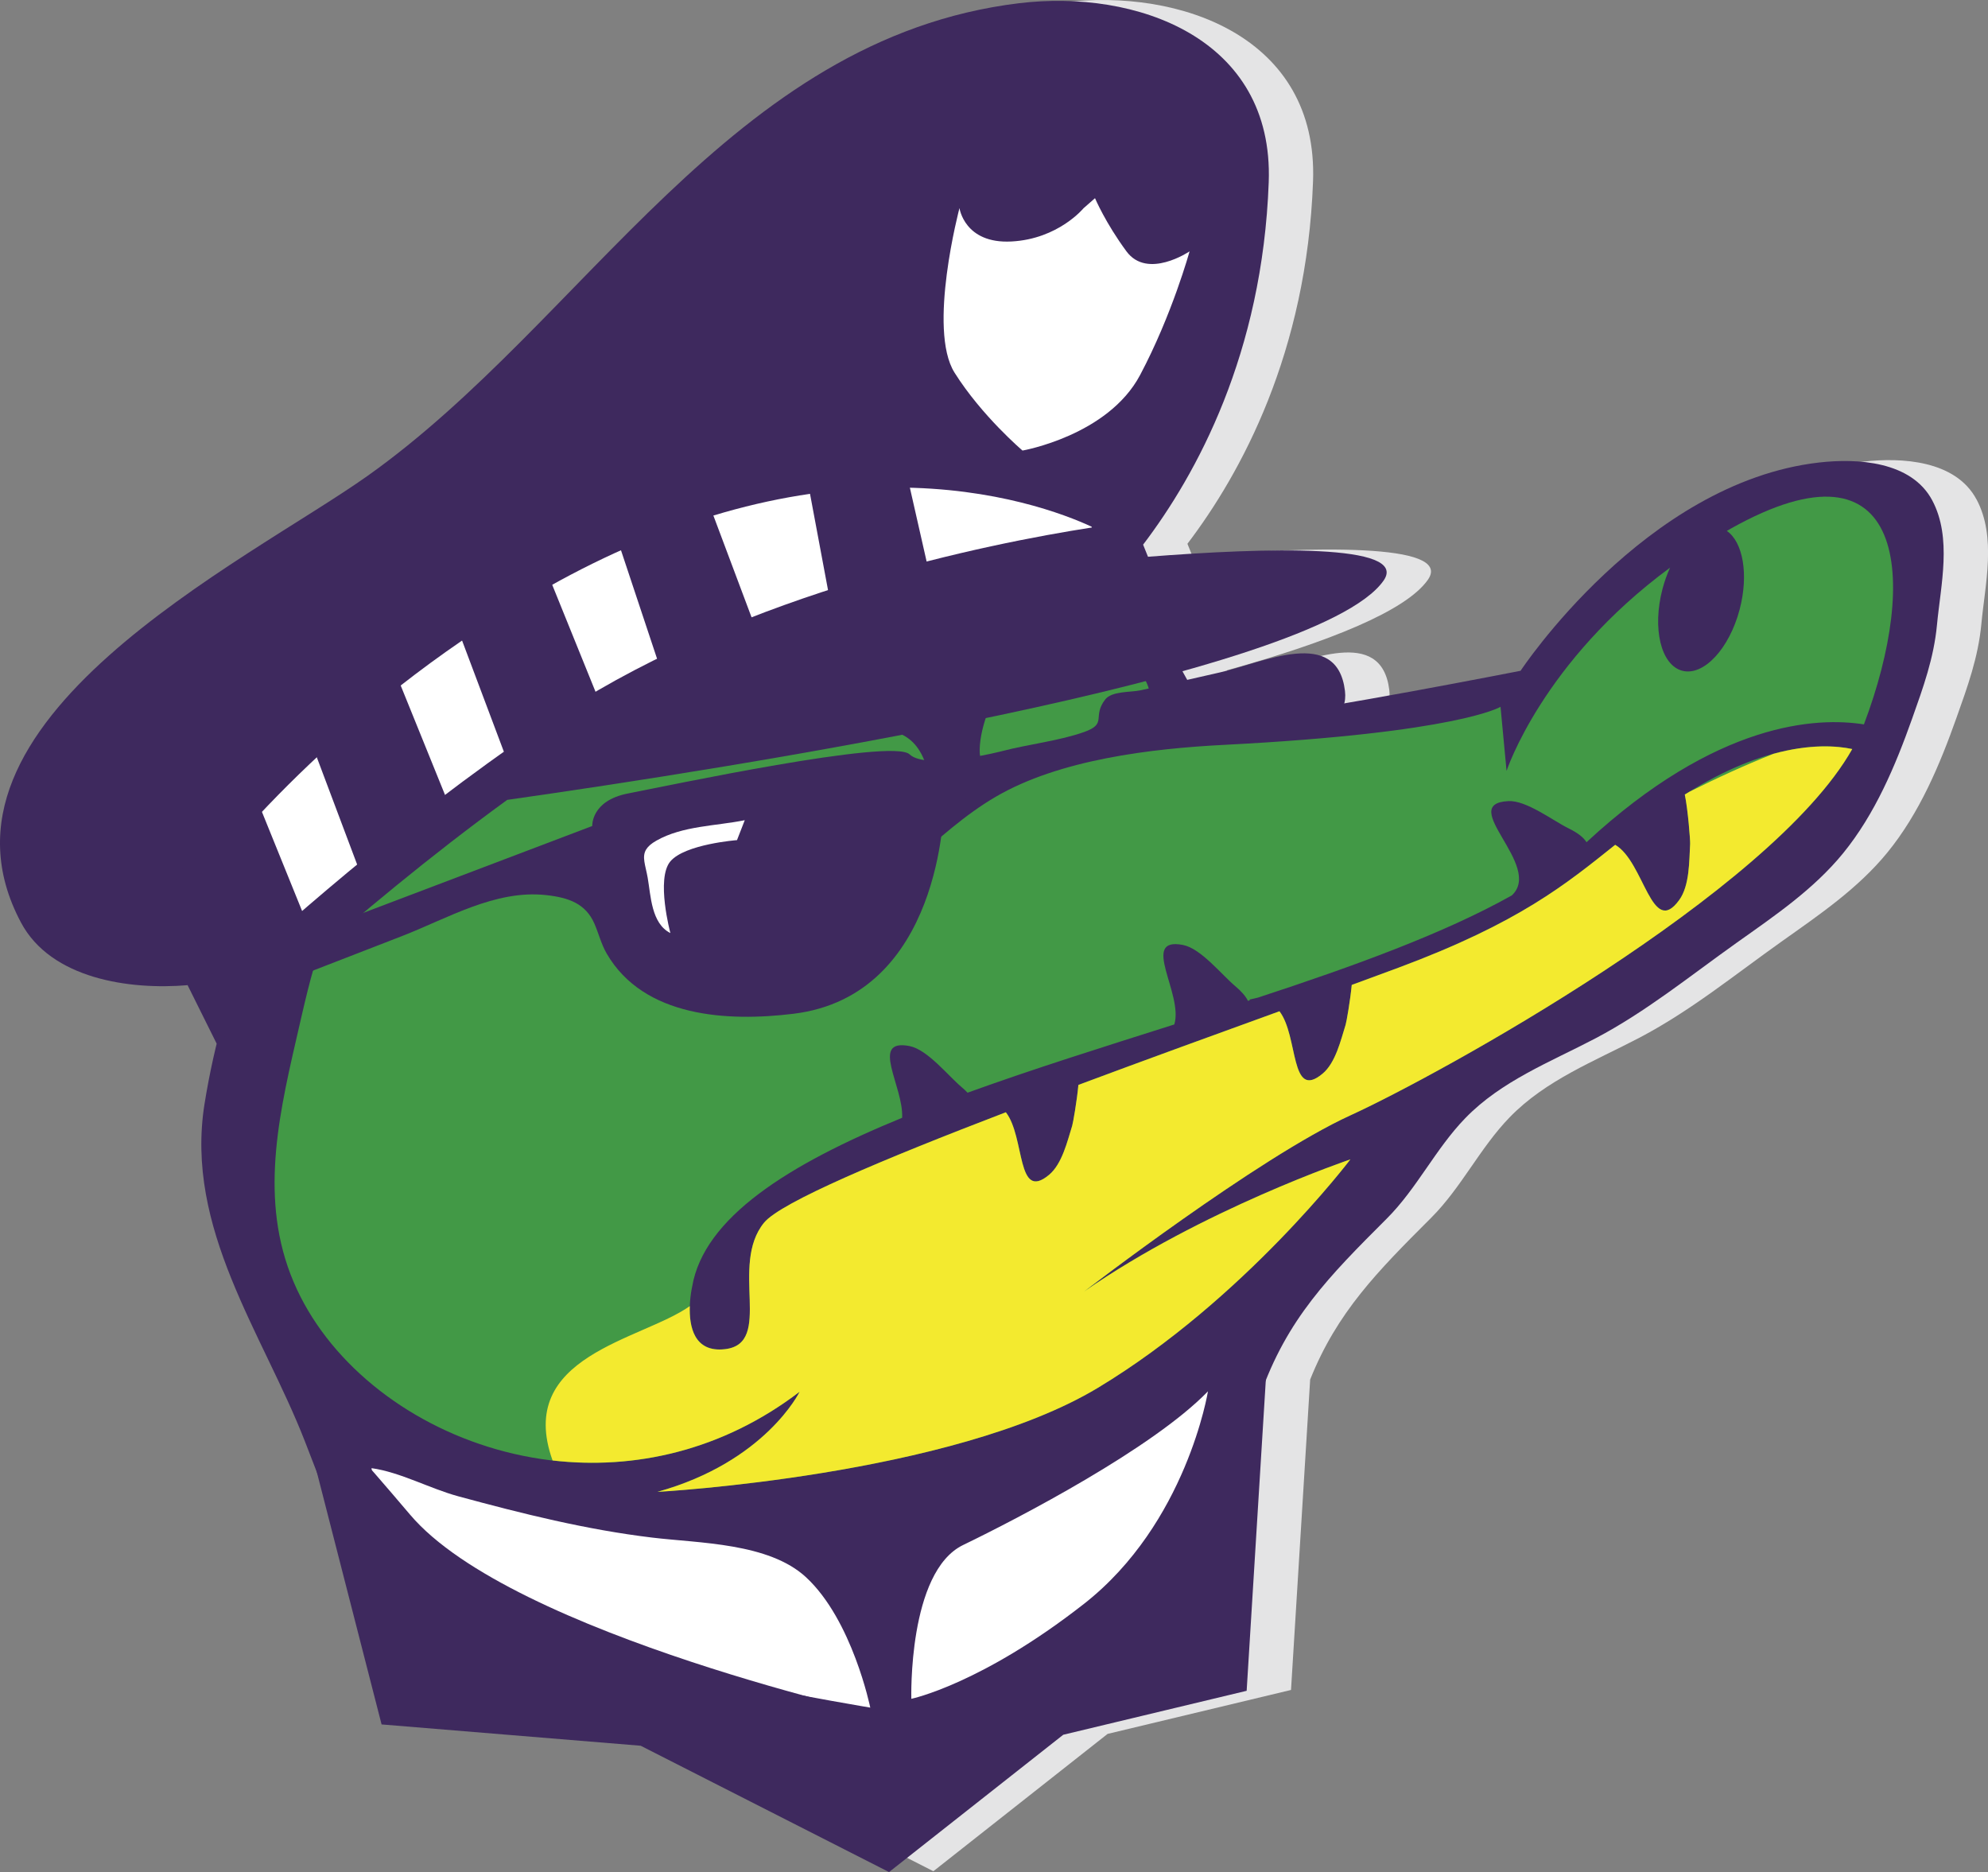 <svg id="Layer_1" xmlns="http://www.w3.org/2000/svg" viewBox="0 0 156.364 147.239"><rect x="0" y="0" width="156.364" height="147.239" fill="#808080" stroke="none"/><style>.st0{fill:#E4E4E5;} .st1{fill:#3E295E;} .st2{fill:#429946;} .st3{fill:#F3EA2F;} .st4{fill:#FFFFFF;}</style><path class="st0" d="M155.46 39.28c-1.64-3.08-5.892-3.318-8.902-2.973-13.708 1.575-23.473 16.382-23.473 16.382s-7.804 1.528-13.867 2.562c.076-.285.1-.61.055-.983-.617-5.09-6.46-2.214-9.81-1.46-.864.196-1.73.397-2.596.595-.122-.214-.248-.443-.376-.68 8.015-2.238 14.1-4.665 15.82-7.127 2.056-2.944-9.357-2.593-18.53-1.876l-.385-.952c4.222-5.555 9.39-15.024 9.88-28.507C103.69 2.89 92.82-.93 83.635.185 60.912 2.94 49.544 25.192 32.39 37.36 22.88 44.11-3.304 56.65 5.14 72.49c2.36 4.43 8.53 5.313 13.103 4.926l2.292 4.606h.002c-.38 1.558-.704 3.133-.96 4.72-1.57 9.804 4.562 18.022 7.88 26.51.307.787.62 1.606.944 2.438l5.1 19.87 20.38 1.677 19.532 9.934 13.703-10.8 14.427-3.456 1.506-24.413c2.122-5.304 5.285-8.497 9.514-12.72 2.382-2.38 3.838-5.494 6.176-7.905 2.843-2.934 6.678-4.41 10.227-6.27 3.99-2.095 7.483-4.94 11.14-7.54 2.966-2.106 6.032-4.18 8.353-7.028 2.51-3.078 4.11-6.87 5.425-10.583.88-2.474 1.71-4.756 1.958-7.38.293-3.134 1.202-6.832-.378-9.795z"/><path class="st1" d="M54.2 48.132c-.845-.053-1.696-.05-2.555.034-20.32 1.956-32.49 19.542-35.556 38.644-1.573 9.804 4.56 18.022 7.877 26.51 2.086 5.335 4.333 12.115 9.797 14.833 4.254 2.117 8.75 4.388 13.32 5.727 5.98 1.753 12.213 3.23 18.414 3.404 9.665.273 17.626-2.503 24.158-9.636 4.97-5.428 7.042-10.997 9.453-17.88 2.112-6.044 5.424-9.388 9.962-13.92 2.383-2.38 3.84-5.494 6.178-7.904 2.843-2.934 6.677-4.41 10.227-6.27 3.988-2.095 7.482-4.94 11.14-7.54 2.965-2.107 6.033-4.182 8.353-7.028 2.51-3.08 4.11-6.87 5.427-10.583.878-2.474 1.708-4.756 1.956-7.38.294-3.135 1.203-6.834-.376-9.796-1.642-3.078-5.893-3.316-8.904-2.97-13.71 1.573-23.473 16.38-23.473 16.38s-16.065 3.148-20.003 3.462c-5.737.457-5.457-1.907-8.076-6.044-2.853-4.505-9.1-4.113-13.667-3.1-4.59 1.02-7.562 3.982-12.505 3.243-3.75-.56-7.373-1.947-11.15-2.188z"/><path class="st2" d="M118.63 63.005c1.435-.07 3.516 1.545 4.765 2.156.736.362 1.172.72 1.39 1.08 10.257-9.497 18.136-9.852 21.82-9.268 4.326-11.436 3.408-23.178-10.468-15.4-.11.062-.21.124-.315.184 1.27.87 1.73 3.428 1.01 6.17-.817 3.105-2.84 5.268-4.516 4.827-1.675-.442-2.372-3.318-1.556-6.424.157-.6.36-1.164.597-1.683-10.042 7.388-12.86 15.984-12.86 15.984l-.475-5.04s-3.306 2.047-21.735 2.992c-5.728.294-12.948 1.145-17.98 4.09-4.848 2.838-8.26 7.557-13.4 10.01-3.686 1.758-10.72 4.337-12.892-.874-.863-2.07.122-4.135 2.13-5.05 1.98-.9 4.857-.287 6.955.053 3.263.53 6.643 1.618 9.67-.687 1.857-1.41 2.824-4.14 1.917-6.357-1.096-2.678-3.248-2.307-5.63-2.89-5.862-1.434-10.93-4.733-17.224-3.493-8.24 1.623-15.637 7.497-20.747 13.957-3.715 4.696-4.527 8.958-5.813 14.522-1.51 6.54-2.898 13.172.088 19.56 5.67 12.13 24.888 19.216 39.535 8.034 0 0-2.676 5.51-11.182 7.875 0 0 23.154-1.258 34.652-8.19 11.498-6.93 19.847-17.957 19.847-17.957S94.555 95.12 85.264 101.58c0 0 13.7-10.553 20.948-13.86 6.883-3.144 33.098-17.522 39.474-28.81-1.885-.4-5.963-.587-11.89 2.812-.447.257-.87.51-1.28.764.253 1.212.435 3.615.422 3.872-.078 1.34-.032 3.283-.862 4.427-2.175 2.998-2.743-3.013-5.035-4.342-3.833 3.058-7.504 6.112-17.05 9.666-1.113.416-2.354.87-3.67 1.352-.113 1.214-.415 2.925-.478 3.125-.38 1.21-.79 3-1.818 3.856-2.576 2.146-1.878-2.945-3.39-4.91-4.922 1.785-10.45 3.79-15.814 5.792-.107 1.218-.422 3.01-.487 3.216-.38 1.21-.79 3.002-1.818 3.857-2.58 2.15-1.875-2.96-3.4-4.92C69.47 91.17 61.406 94.56 60.1 96.16c-2.755 3.366.765 9.488-3.062 9.948-3.826.458-2.6-4.898-2.6-4.898.918-5.448 7.565-9.628 16.52-13.297.12-2.47-2.582-6.254.58-5.64 1.41.274 3.042 2.344 4.107 3.238.178.15.324.29.458.43 5.12-1.854 10.705-3.607 16.26-5.367.74-2.39-2.753-6.922.684-6.252 1.41.275 3.04 2.34 4.108 3.236.513.433.834.816 1.002 1.16l.186-.06-.103-.035c.238-.042.465-.11.7-.16 7.552-2.475 14.653-5.055 19.97-8.038 2.514-2.335-4.382-7.21-.277-7.417z"/><path class="st3" d="M145.686 58.913c-1.202-.254-3.3-.418-6.2.375-2.28.906-4.458 1.907-6.593 2.977-.122.075-.255.15-.377.225.252 1.212.434 3.615.42 3.872-.077 1.34-.03 3.283-.86 4.427-2.176 2.997-2.744-3.014-5.036-4.343-3.834 3.058-7.505 6.112-17.05 9.666-1.114.417-2.355.87-3.67 1.353-.114 1.214-.416 2.925-.48 3.125-.38 1.21-.788 3.002-1.817 3.857-2.576 2.146-1.878-2.945-3.39-4.91-4.922 1.785-10.45 3.79-15.814 5.792-.108 1.217-.423 3.01-.488 3.215-.38 1.208-.79 3-1.818 3.856-2.58 2.15-1.875-2.96-3.4-4.92-9.647 3.695-17.71 7.084-19.017 8.684-2.755 3.366.765 9.488-3.062 9.948-2.476.296-2.834-1.838-2.78-3.386-3.798 2.69-13.744 3.89-10.793 12.137 6.395.742 13.312-.73 19.433-5.403 0 0-2.676 5.51-11.182 7.875 0 0 23.154-1.26 34.652-8.19 11.498-6.93 19.847-17.958 19.847-17.958s-11.657 3.938-20.948 10.397c0 0 13.7-10.553 20.948-13.86 6.883-3.144 33.098-17.523 39.474-28.81z"/><path class="st4" d="M54.085 72.875c-1.642-.13-3.223-.628-4.476-1.645-.55-.444-1.353-1.275-1.027-2.087.416-1.033 2.073-.628 2.956-.568 1.762.12 2.125 1.765 3.505 2.792-.016-.012.742-2.19.942-2.36.83-.692 3.064-.147 4.03-.03 3.327.412 1.41 2.42-.48 3.11-1.63.598-3.58.932-5.452.788z"/><path class="st2" d="M82.958 58.36c-1.552.6-5.97 3.936-5.902.582.04-1.904 1.08-4.246 2.06-5.856 1.537-2.515 5.108-3.312 7.8-2.27 1.89.733 4.83 3.41 2.87 5.357-1.727 1.71-4.645 1.348-6.828 2.188z"/><path class="st4" d="M29.224 115.47c.297 5.997 4.865 10.76 10.416 12.51 10.26 3.232 28.81 6.323 28.81 6.323s-1.406-6.887-5.06-10.26c-2.932-2.705-8.387-2.664-12.093-3.112-5.18-.622-10.222-1.88-15.26-3.25-2.232-.607-4.57-1.902-6.813-2.21zM71.68 133.61s-.28-9.99 4.076-12.097c4.357-2.107 14.9-7.588 19.255-12.086 0 0-1.677 10.4-9.763 16.725-8.085 6.324-13.567 7.458-13.567 7.458z"/><path class="st1" d="M90.294 43.79l-.384-.953c4.222-5.554 9.39-15.024 9.88-28.507C100.205 2.958 89.336-.86 80.15.253 57.428 3.008 46.06 25.26 28.906 37.43 19.392 44.177-6.79 56.716 1.652 72.56c2.36 4.43 8.53 5.31 13.103 4.924l2.29 4.606s10.693-10.35 22.85-19.18c16.9-2.4 63.634-9.662 68.928-17.245 2.056-2.943-9.355-2.592-18.53-1.876z"/><path class="st4" d="M14.9 70.525c3.088-4.065 12.756-15.688 28.277-24.39 9.224-5.17 18.403-7.79 27.282-7.79 7.868 0 13.337 2.123 15.397 3.078l.026.064C77.605 42.772 58.87 46.555 44.26 55.99 33.63 62.855 23.125 72.075 18.004 76.77L14.9 70.524zM85.235 16.366s-1.985 2.433-5.683 2.627c-3.697.195-4.085-2.627-4.085-2.627s-2.53 9.534-.39 12.94c2.14 3.404 5.348 6.13 5.348 6.13s6.715-1.17 9.246-5.936c2.53-4.767 3.893-9.73 3.893-9.73s-3.31 2.24-4.962 0c-1.653-2.237-2.475-4.183-2.475-4.183l-.89.78z"/><path class="st1" d="M24.596 58.704l3.664 9.743 7.17-4.872-4.168-10.288zM36.262 50.162l3.664 9.744 7.168-4.872-4.166-10.288zM48.508 42.27l3.664 11.017 7.624-2.917-4.244-11.31zM63.49 37.658l2.135 11.413 7.95-1.855-2.672-11.78zM13.764 68.84l3.663 9.745 7.17-4.872-4.168-10.288z"/><path class="st1" d="M21.597 74.446l24.986-9.482s-.112-1.993 2.822-2.56c2.934-.565 20.77-4.365 22.135-3.076 1.365 1.29 7.33-.266 7.33-.266 2.045-.533 4.453-.796 6.41-1.493 1.85-.66.597-1.183 1.647-2.553.514-.67 1.995-.56 2.74-.717 2.116-.45 4.216-.948 6.312-1.42 3.348-.757 9.19-3.633 9.807 1.456.457 3.772-5.795 2.7-8.205 2.905-2.902.25-5.654.316-8.548.684-4.187.532-8.085 3.502-12.176 4.635-.12.032-2.62.685-2.62.823 0 .122-.143 14.93-11.838 16.352-5.15.627-11.75.3-14.676-4.73-.444-.764-.627-1.58-.977-2.374-.688-1.56-2.015-2.04-3.81-2.233-3.99-.43-7.75 1.844-11.337 3.233-3.144 1.22-6.288 2.44-9.433 3.658l-.57-2.842z"/><path class="st4" d="M50.828 66.802c-.365.587-.06 1.237.115 2.233.247 1.41.284 3.6 1.785 4.35 0 0-1.15-4.282 0-5.64 1.15-1.358 5.24-1.67 5.24-1.67l.61-1.567c-2.265.46-4.89.437-6.948 1.607-.407.23-.658.454-.802.687z"/><path class="st1" d="M94.437 116.807c-3.886 8.52-19.35 16.383-24.05 18.618l-.016-.278s-30.106-6.566-38.113-16.015c-8.007-9.448-8.968-9.706-8.968-9.706l6.723 26.2 20.38 1.676 19.533 9.936 13.703-10.8 14.425-3.457 1.64-26.598c0 .002-.658.342-5.258 10.425z"/></svg>